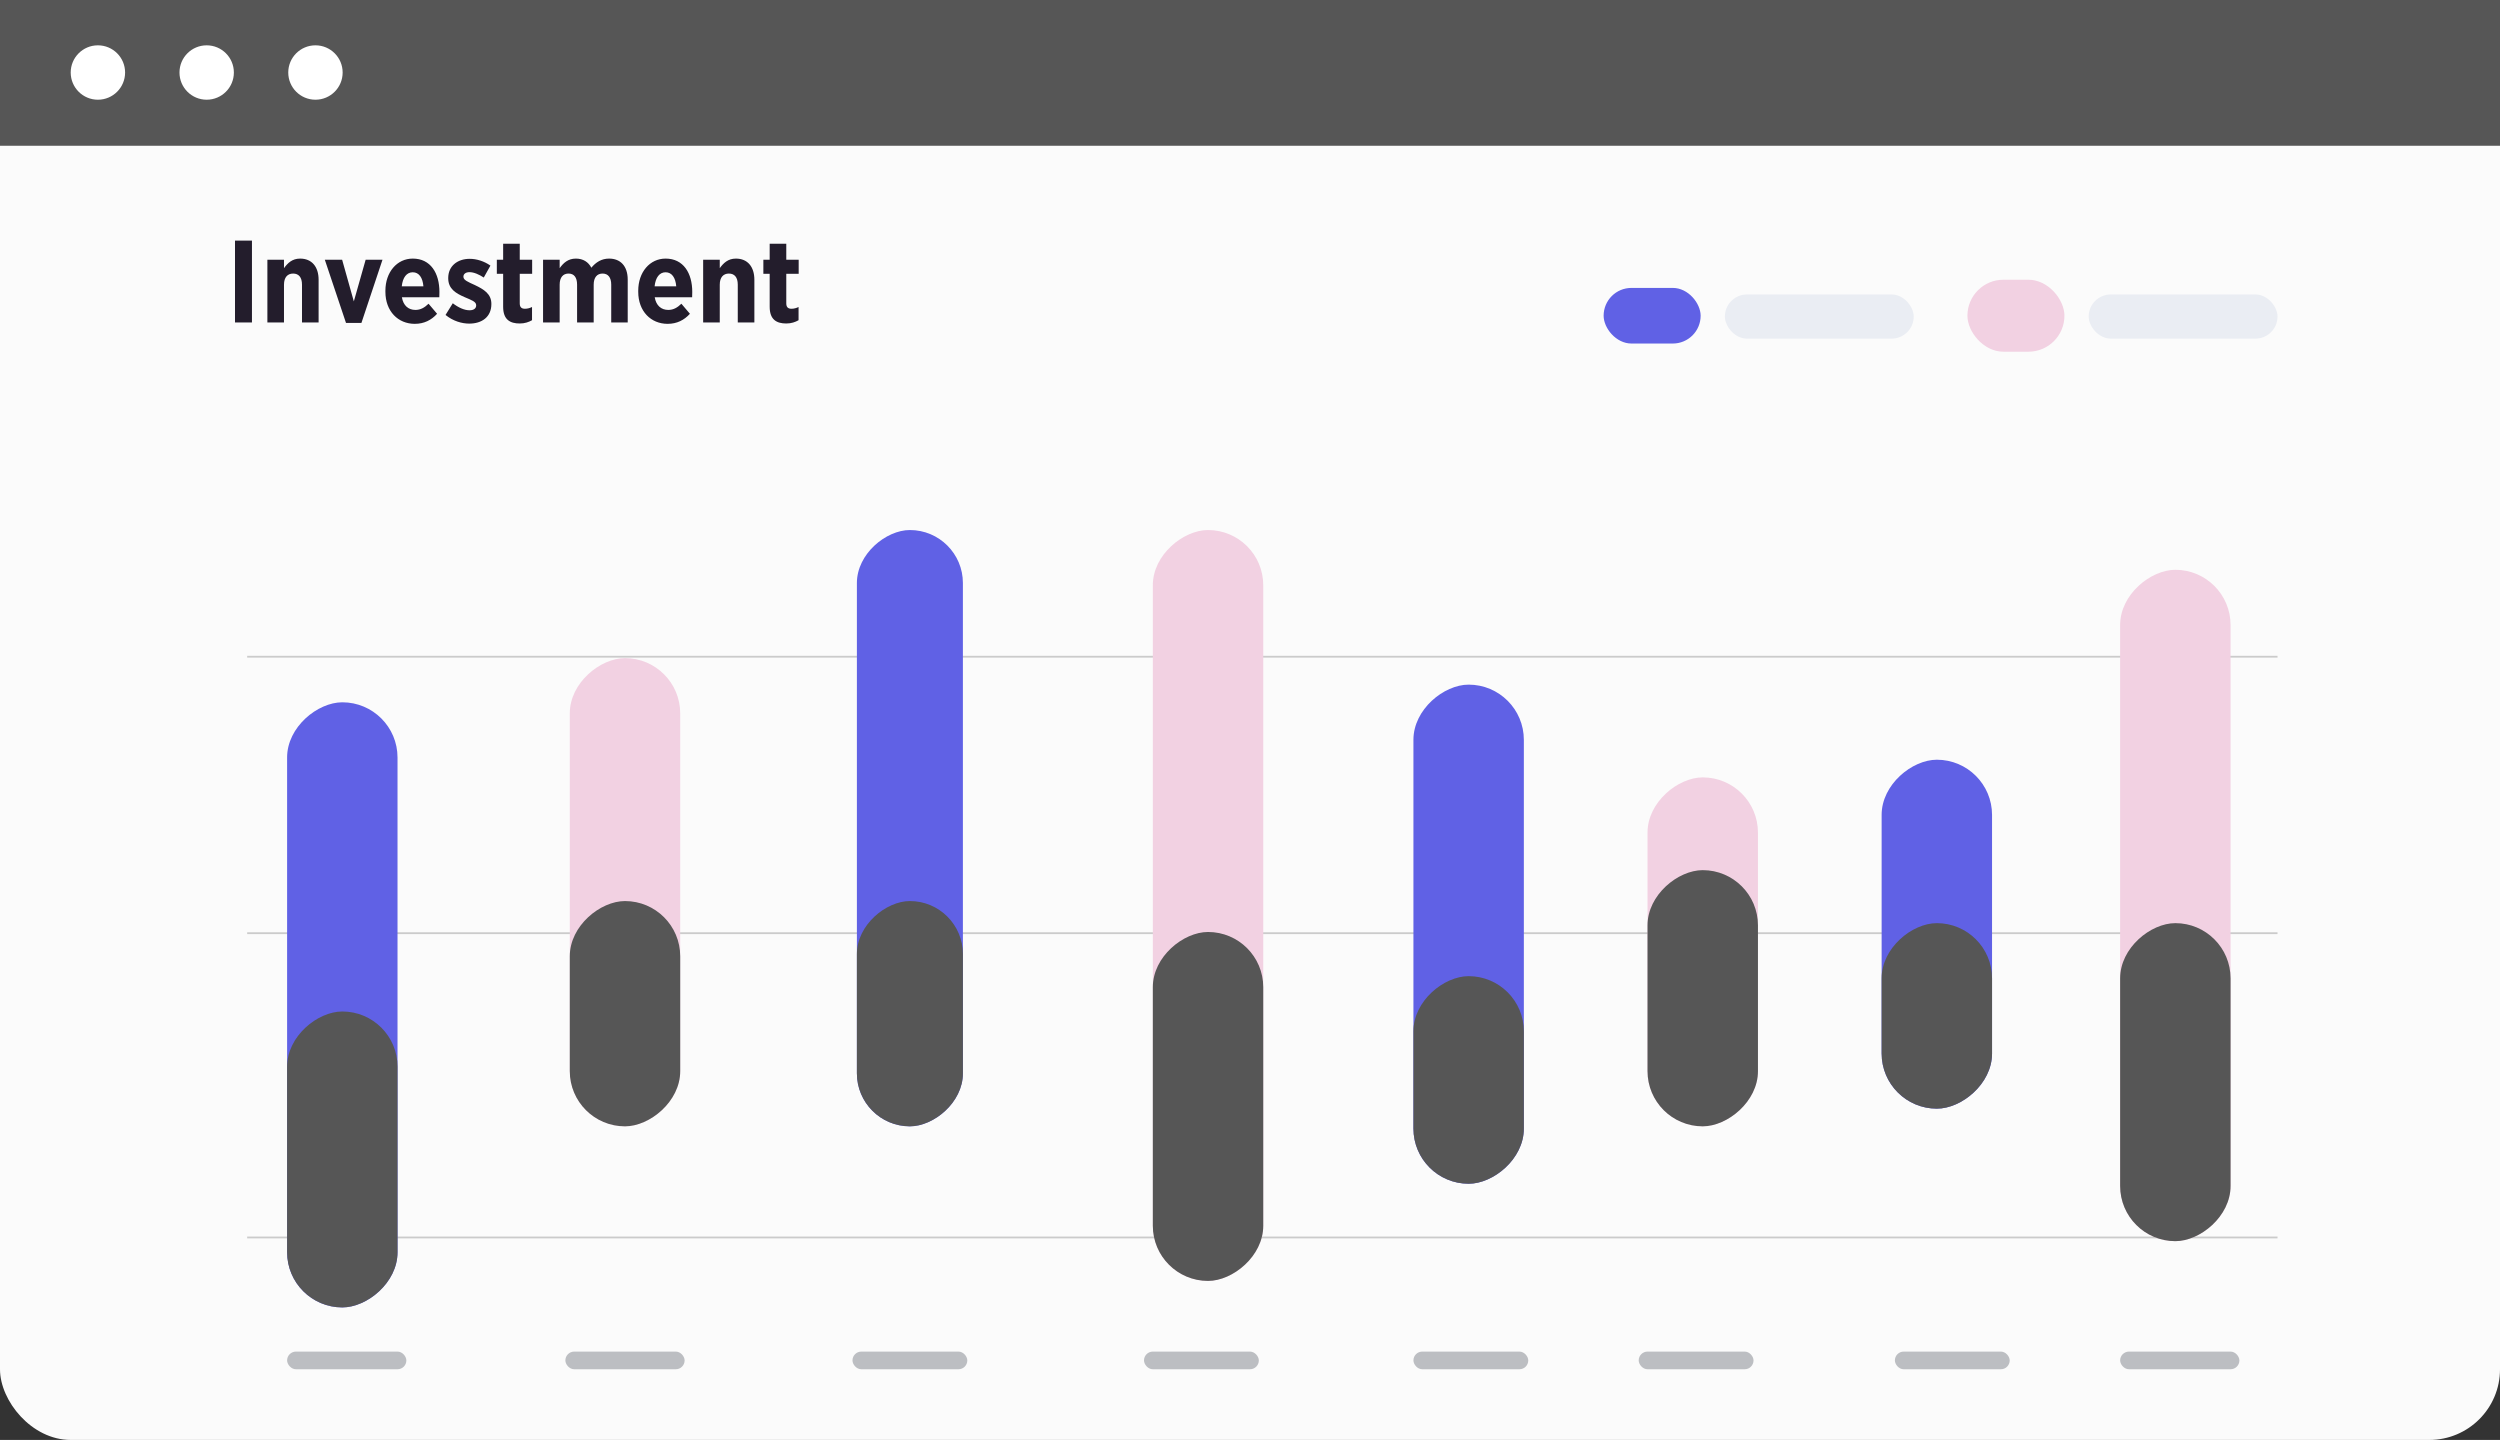 <svg width="566" height="326" viewBox="0 0 566 326" fill="none" xmlns="http://www.w3.org/2000/svg">
<rect x="0" y="0" width="566" height="326" fill="#333333" stroke="none"/>
<rect width="566" height="326" rx="16" fill="#FBFBFB"/>
<path d="M53.204 73V54.468H57.043V73H53.204ZM60.536 73V58.81H64.295V60.716C65.116 59.577 66.148 58.545 67.948 58.545C70.596 58.545 72.132 60.398 72.132 63.337V73H68.372V64.449C68.372 62.781 67.631 61.934 66.36 61.934C65.116 61.934 64.295 62.781 64.295 64.449V73H60.536ZM78.333 73.106L73.541 58.81H77.46L80.107 68.235L82.781 58.81H86.593L81.828 73.106H78.333ZM93.9 73.318C90.141 73.318 87.255 70.485 87.255 66.064V65.825C87.255 61.616 89.876 58.545 93.45 58.545C97.501 58.545 99.486 61.854 99.486 66.09C99.486 66.302 99.486 66.752 99.46 67.308H90.988C91.306 69.188 92.471 70.167 94.059 70.167C95.224 70.167 96.124 69.638 97.024 68.764L98.957 71.041C97.659 72.471 96.018 73.318 93.9 73.318ZM90.961 64.819H95.859C95.7 62.86 94.853 61.642 93.45 61.642C92.073 61.642 91.173 62.807 90.961 64.819ZM106.243 73.265C104.575 73.265 102.589 72.709 100.868 71.306L102.51 68.658C103.78 69.638 105.131 70.247 106.296 70.247C107.355 70.247 107.805 69.744 107.805 69.161V69.108C107.805 68.287 106.746 67.943 105.21 67.281C103.198 66.408 101.477 65.402 101.477 62.993V62.94C101.477 60.213 103.595 58.598 106.348 58.598C107.884 58.598 109.605 59.127 111.034 60.133L109.525 62.834C108.466 62.145 107.302 61.616 106.296 61.616C105.395 61.616 104.919 62.066 104.919 62.622V62.675C104.919 63.416 105.978 63.84 107.487 64.528C109.552 65.508 111.246 66.54 111.246 68.791V68.844C111.246 71.782 109.075 73.265 106.243 73.265ZM117.671 73.238C115.5 73.238 113.912 72.391 113.912 69.452V61.987H112.482V58.81H113.912V55.183H117.671V58.81H120.478V61.987H117.671V68.685C117.671 69.505 118.042 69.903 118.836 69.903C119.419 69.903 119.975 69.744 120.451 69.505V72.497C119.71 72.921 118.81 73.238 117.671 73.238ZM122.947 73V58.81H126.707V60.716C127.554 59.525 128.613 58.545 130.386 58.545C132.028 58.545 133.219 59.339 133.881 60.61C134.914 59.366 136.184 58.545 137.905 58.545C140.42 58.545 142.115 60.186 142.115 63.31V73H138.382V64.449C138.382 62.807 137.667 61.934 136.423 61.934C135.178 61.934 134.411 62.807 134.411 64.449V73H130.651V64.449C130.651 62.807 129.963 61.934 128.719 61.934C127.474 61.934 126.707 62.807 126.707 64.449V73H122.947ZM151.141 73.318C147.381 73.318 144.496 70.485 144.496 66.064V65.825C144.496 61.616 147.117 58.545 150.691 58.545C154.741 58.545 156.727 61.854 156.727 66.09C156.727 66.302 156.727 66.752 156.7 67.308H148.229C148.546 69.188 149.711 70.167 151.3 70.167C152.465 70.167 153.365 69.638 154.265 68.764L156.197 71.041C154.9 72.471 153.259 73.318 151.141 73.318ZM148.202 64.819H153.1C152.941 62.86 152.094 61.642 150.691 61.642C149.314 61.642 148.414 62.807 148.202 64.819ZM159.194 73V58.81H162.954V60.716C163.775 59.577 164.807 58.545 166.607 58.545C169.255 58.545 170.79 60.398 170.79 63.337V73H167.031V64.449C167.031 62.781 166.29 61.934 165.019 61.934C163.775 61.934 162.954 62.781 162.954 64.449V73H159.194ZM178.014 73.238C175.844 73.238 174.255 72.391 174.255 69.452V61.987H172.825V58.81H174.255V55.183H178.014V58.81H180.821V61.987H178.014V68.685C178.014 69.505 178.385 69.903 179.179 69.903C179.762 69.903 180.318 69.744 180.794 69.505V72.497C180.053 72.921 179.153 73.238 178.014 73.238Z" fill="#231D2C"/>
<line x1="55.961" y1="148.68" x2="515.629" y2="148.68" stroke="#CBCBCB" stroke-width="0.414"/>
<line x1="55.961" y1="211.273" x2="515.629" y2="211.273" stroke="#CBCBCB" stroke-width="0.414"/>
<line x1="55.961" y1="280.163" x2="515.629" y2="280.163" stroke="#CBCBCB" stroke-width="0.414"/>
<rect x="65" y="296" width="137" height="25" rx="12.5" transform="rotate(-90 65 296)" fill="#6061E5"/>
<rect x="129" y="255" width="106" height="25" rx="12.5" transform="rotate(-90 129 255)" fill="#F2D1E2"/>
<rect x="65" y="296" width="67" height="25" rx="12.5" transform="rotate(-90 65 296)" fill="#565656"/>
<rect x="129" y="255" width="51" height="25" rx="12.5" transform="rotate(-90 129 255)" fill="#565656"/>
<rect x="194" y="255" width="135" height="24" rx="12" transform="rotate(-90 194 255)" fill="#6061E5"/>
<rect x="261" y="290" width="170" height="25" rx="12.5" transform="rotate(-90 261 290)" fill="#F2D1E2"/>
<rect x="320" y="268" width="113" height="25" rx="12.5" transform="rotate(-90 320 268)" fill="#6061E5"/>
<rect x="373" y="255" width="79" height="25" rx="12.5" transform="rotate(-90 373 255)" fill="#F2D1E2"/>
<rect x="426" y="251" width="79" height="25" rx="12.5" transform="rotate(-90 426 251)" fill="#6061E5"/>
<rect x="385.024" y="77.776" width="21.964" height="12.593" rx="6.296" transform="rotate(180 385.024 77.776)" fill="#6061E5"/>
<rect x="467.389" y="79.627" width="21.964" height="16.297" rx="8.148" transform="rotate(180 467.389 79.627)" fill="#F2D1E2"/>
<rect x="480" y="281" width="152" height="25" rx="12.5" transform="rotate(-90 480 281)" fill="#F2D1E2"/>
<rect x="194" y="255" width="51" height="24" rx="12" transform="rotate(-90 194 255)" fill="#565656"/>
<rect x="261" y="290" width="79" height="25" rx="12.5" transform="rotate(-90 261 290)" fill="#565656"/>
<rect x="320" y="268" width="47" height="25" rx="12.5" transform="rotate(-90 320 268)" fill="#565656"/>
<rect x="373" y="255" width="58" height="25" rx="12.5" transform="rotate(-90 373 255)" fill="#565656"/>
<rect x="426" y="251" width="42" height="25" rx="12.5" transform="rotate(-90 426 251)" fill="#565656"/>
<rect x="480" y="281" width="72" height="25" rx="12.5" transform="rotate(-90 480 281)" fill="#565656"/>
<rect x="65" y="306" width="27" height="4" rx="2" fill="#BCBEC2"/>
<rect x="128" y="306" width="27" height="4" rx="2" fill="#BCBEC2"/>
<rect x="193" y="306" width="26" height="4" rx="2" fill="#BCBEC2"/>
<rect x="259" y="306" width="26" height="4" rx="2" fill="#BCBEC2"/>
<rect x="320" y="306" width="26" height="4" rx="2" fill="#BCBEC2"/>
<rect x="371" y="306" width="26" height="4" rx="2" fill="#BCBEC2"/>
<rect x="429" y="306" width="26" height="4" rx="2" fill="#BCBEC2"/>
<rect x="480" y="306" width="27" height="4" rx="2" fill="#BCBEC2"/>
<rect x="390.515" y="66.664" width="42.751" height="10" rx="5" fill="#EAEDF3"/>
<rect x="472.879" y="66.664" width="42.751" height="10" rx="5" fill="#EAEDF3"/>
<rect width="566" height="33" fill="#565656"/>
<circle cx="22.165" cy="16.418" r="6.157" fill="white"/>
<circle cx="46.791" cy="16.418" r="6.157" fill="white"/>
<circle cx="71.418" cy="16.418" r="6.157" fill="white"/>
</svg>
